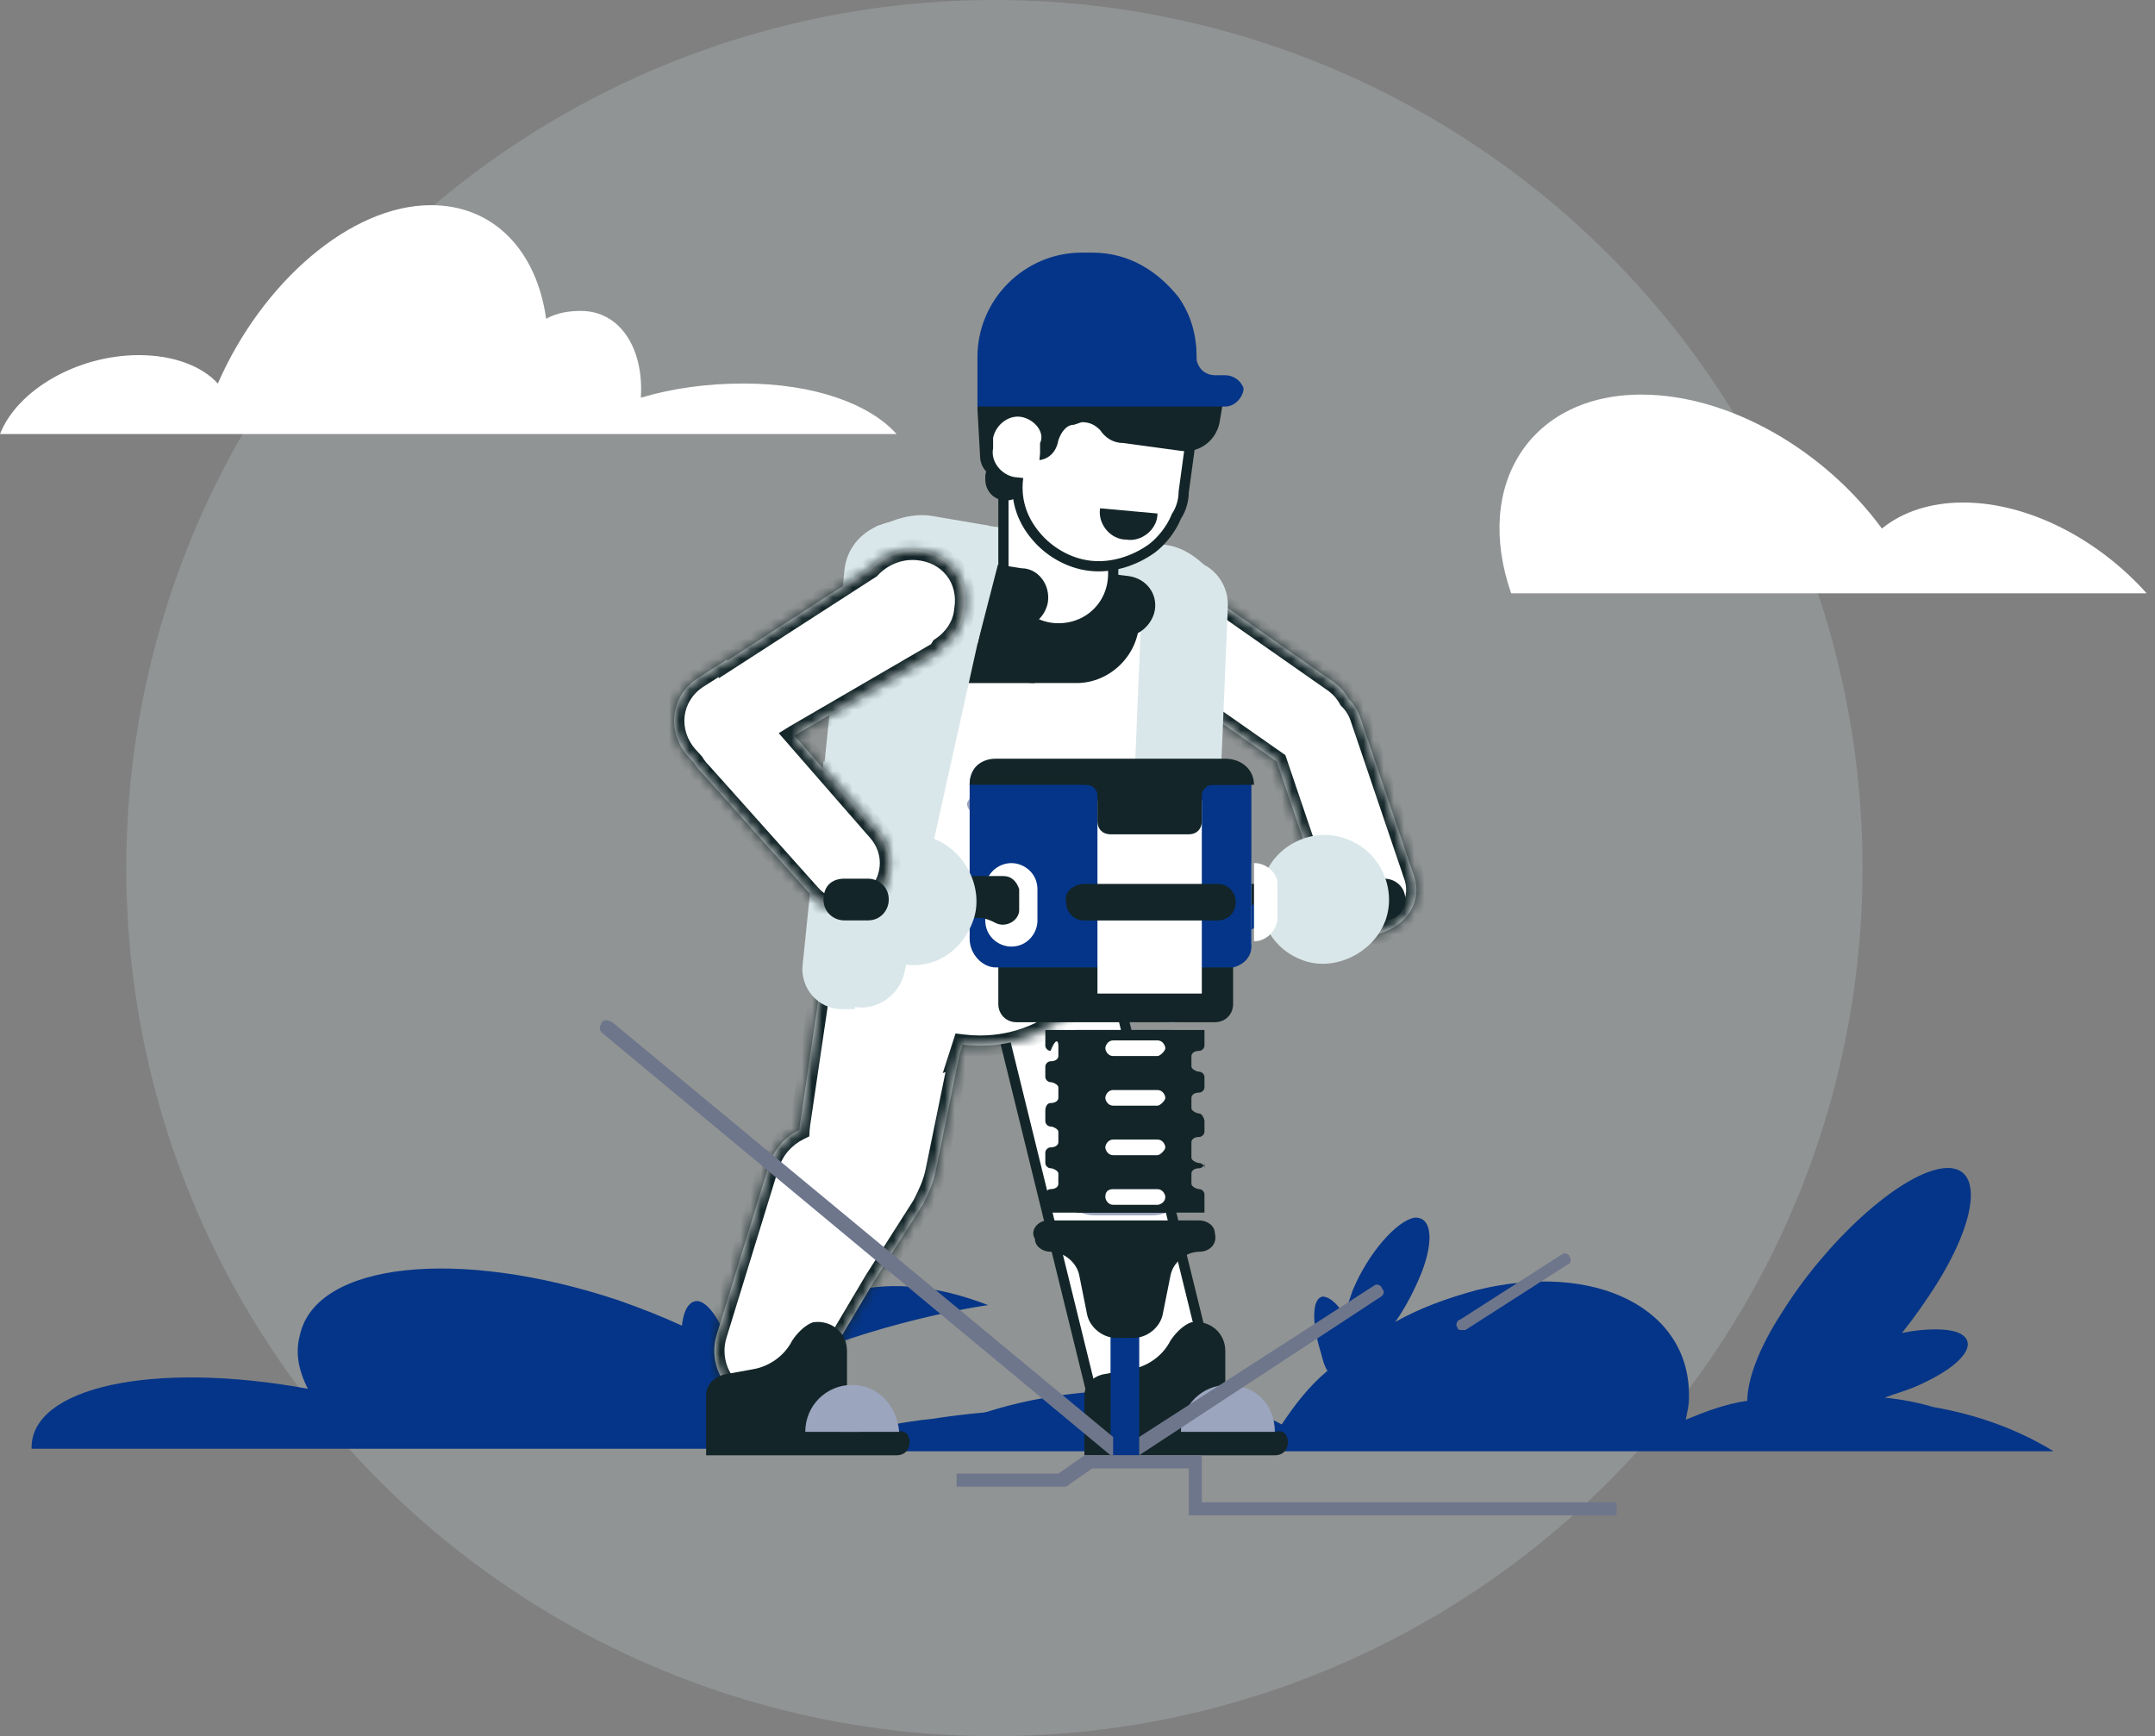 <svg width="211" height="170" viewBox="0 0 211 170" fill="none" xmlns="http://www.w3.org/2000/svg">
<rect x="0" y="0" width="211" height="170" fill="#808080" stroke="none"/>
<circle opacity="0.2" cx="97.364" cy="85" r="85" fill="#DAE7EA"/>
<path d="M123.329 141.854H3.092C2.938 135.827 14.992 133.2 30.138 135.982C29.21 134.127 28.901 132.427 29.365 130.727C30.91 123.618 44.82 122.073 60.583 127.327C62.747 128.1 64.756 128.873 66.765 129.8C66.92 128.564 67.229 127.791 67.847 127.482C68.774 127.018 70.01 128.409 70.938 130.573C71.71 127.018 73.41 123.464 74.956 122.382C76.501 121.3 77.274 123.309 76.656 127.018C76.501 128.1 76.192 129.336 75.729 130.418C79.747 127.018 86.392 123.773 96.747 127.791C96.747 127.791 87.629 129.027 77.892 133.045C79.901 132.891 82.065 133.354 82.683 136.136L75.883 134.9C78.51 136.754 80.829 138.764 82.683 140.618C85.465 139.845 88.247 139.227 91.338 138.918C104.32 136.909 116.683 138.3 123.329 141.854Z" fill="#053588"/>
<path d="M87.783 42.499H0.001C1.701 38.172 7.574 34.772 13.601 34.772C17.001 34.772 19.783 35.853 21.328 37.553C25.655 27.663 34.31 20.09 42.192 20.09C48.374 20.09 52.546 24.572 53.474 31.217C54.556 30.599 55.792 30.444 56.874 30.444C60.737 30.444 63.056 34.154 62.746 38.944C65.837 38.017 69.237 37.553 72.792 37.553C79.746 37.553 85.156 39.563 87.783 42.499Z" fill="white"/>
<path d="M201.064 142.104H88.091C92.573 139.323 98.291 137.313 104.473 136.541C112.818 135.459 120.391 136.695 125.491 139.477C126.727 137.623 128.118 135.768 129.973 134.223C129.664 133.759 129.509 133.141 129.354 132.523C128.427 129.586 128.427 127.113 129.509 126.959C130.127 126.959 130.9 127.577 131.673 128.813C131.827 128.041 132.136 127.268 132.445 126.341C133.991 122.632 136.773 119.541 138.473 119.232C140.327 119.077 140.482 121.859 138.782 125.568C138.164 126.959 137.391 128.35 136.618 129.432C139.091 128.041 141.718 127.113 144.5 126.341C156.245 123.404 165.673 128.195 165.364 137.004C165.364 137.623 165.209 138.241 165.054 139.013C166.909 138.241 168.918 137.468 171.082 137.159C171.082 135.15 172.164 132.059 174.482 128.504C178.809 121.55 185.764 115.213 189.936 114.441C194.109 113.668 193.954 118.768 189.627 125.723C188.545 127.423 187.464 128.968 186.227 130.513C188.545 130.05 190.709 130.05 191.791 130.513C193.8 131.441 192.254 133.604 188.236 135.459C187 136.077 185.764 136.386 184.527 136.85C186.073 137.004 187.773 137.313 189.318 137.777C193.8 138.55 197.818 140.095 201.064 142.104Z" fill="#053588"/>
<path d="M108.981 95.612L118.685 135.075L107.253 137.886L97.549 98.423L108.981 95.612Z" fill="white" stroke="#132528"/>
<mask id="path-6-inside-1_4037_145835" fill="white">
<path fill-rule="evenodd" clip-rule="evenodd" d="M95.96 75.824C88.552 75.824 82.677 81.7 82.677 89.108C82.677 89.61 82.704 90.105 82.757 90.592C81.643 91.543 80.86 92.88 80.633 94.47L78.334 110.053C78.304 110.245 78.284 110.437 78.273 110.629C76.895 111.305 75.77 112.508 75.266 114.145L70.157 130.749C69.481 133.003 70.396 135.655 72.552 136.774C72.606 136.807 72.662 136.84 72.718 136.871C75.273 138.148 78.338 137.382 79.871 135.083L85.637 125.363L90.338 117.975C90.849 116.953 91.36 115.931 91.615 114.654L93.915 103.414C93.915 103.414 93.906 103.417 93.89 103.423L94.256 102.286C94.814 102.355 95.382 102.391 95.96 102.391C103.368 102.391 109.243 96.515 109.243 89.108C109.243 81.7 103.368 75.824 95.96 75.824Z"/>
</mask>
<path fill-rule="evenodd" clip-rule="evenodd" d="M95.96 75.824C88.552 75.824 82.677 81.7 82.677 89.108C82.677 89.61 82.704 90.105 82.757 90.592C81.643 91.543 80.86 92.88 80.633 94.47L78.334 110.053C78.304 110.245 78.284 110.437 78.273 110.629C76.895 111.305 75.77 112.508 75.266 114.145L70.157 130.749C69.481 133.003 70.396 135.655 72.552 136.774C72.606 136.807 72.662 136.84 72.718 136.871C75.273 138.148 78.338 137.382 79.871 135.083L85.637 125.363L90.338 117.975C90.849 116.953 91.36 115.931 91.615 114.654L93.915 103.414C93.915 103.414 93.906 103.417 93.89 103.423L94.256 102.286C94.814 102.355 95.382 102.391 95.96 102.391C103.368 102.391 109.243 96.515 109.243 89.108C109.243 81.7 103.368 75.824 95.96 75.824Z" fill="white"/>
<path d="M82.757 90.592L83.406 91.353L83.808 91.01L83.751 90.485L82.757 90.592ZM80.633 94.47L81.622 94.616L81.623 94.612L80.633 94.47ZM78.334 110.053L79.322 110.205L79.323 110.199L78.334 110.053ZM78.273 110.629L78.713 111.527L79.238 111.269L79.271 110.687L78.273 110.629ZM75.266 114.145L76.222 114.439L75.266 114.145ZM70.157 130.749L69.202 130.455L69.2 130.461L70.157 130.749ZM72.552 136.774L73.072 135.92L73.043 135.902L73.013 135.886L72.552 136.774ZM72.718 136.871L72.233 137.745L72.251 137.755L72.271 137.765L72.718 136.871ZM79.871 135.083L80.703 135.637L80.717 135.615L80.731 135.593L79.871 135.083ZM85.637 125.363L84.793 124.826L84.785 124.839L84.777 124.852L85.637 125.363ZM90.338 117.975L91.182 118.511L91.21 118.468L91.233 118.422L90.338 117.975ZM91.615 114.654L90.636 114.453L90.635 114.458L91.615 114.654ZM93.915 103.414L94.894 103.614L95.254 101.858L93.57 102.475L93.915 103.414ZM93.89 103.423L92.938 103.117L92.309 105.069L94.235 104.362L93.89 103.423ZM94.256 102.286L94.38 101.293L93.558 101.191L93.305 101.979L94.256 102.286ZM83.677 89.108C83.677 82.252 89.104 76.824 95.96 76.824V74.824C88 74.824 81.677 81.147 81.677 89.108H83.677ZM83.751 90.485C83.702 90.033 83.677 89.574 83.677 89.108H81.677C81.677 89.646 81.706 90.177 81.762 90.7L83.751 90.485ZM81.623 94.612C81.814 93.27 82.471 92.15 83.406 91.353L82.107 89.832C80.814 90.935 79.906 92.49 79.643 94.329L81.623 94.612ZM79.323 110.199L81.622 94.616L79.644 94.324L77.344 109.907L79.323 110.199ZM79.271 110.687C79.281 110.526 79.297 110.365 79.322 110.205L77.345 109.901C77.311 110.124 77.287 110.348 77.275 110.571L79.271 110.687ZM76.222 114.439C76.639 113.082 77.566 112.089 78.713 111.527L77.832 109.731C76.223 110.521 74.901 111.933 74.311 113.851L76.222 114.439ZM71.113 131.043L76.222 114.439L74.311 113.851L69.202 130.455L71.113 131.043ZM73.013 135.886C71.338 135.017 70.559 132.891 71.115 131.036L69.2 130.461C68.404 133.115 69.455 136.293 72.091 137.662L73.013 135.886ZM73.204 135.997C73.159 135.972 73.116 135.946 73.072 135.92L72.031 137.628C72.097 137.668 72.165 137.707 72.233 137.745L73.204 135.997ZM79.039 134.528C77.8 136.386 75.292 137.04 73.165 135.976L72.271 137.765C75.253 139.256 78.876 138.377 80.703 135.637L79.039 134.528ZM84.777 124.852L79.011 134.572L80.731 135.593L86.497 125.873L84.777 124.852ZM89.495 117.438L84.793 124.826L86.481 125.899L91.182 118.511L89.495 117.438ZM90.635 114.458C90.409 115.586 89.959 116.497 89.444 117.527L91.233 118.422C91.739 117.409 92.311 116.276 92.596 114.85L90.635 114.458ZM92.935 103.214L90.636 114.453L92.595 114.854L94.894 103.614L92.935 103.214ZM94.235 104.362C94.243 104.359 94.249 104.357 94.253 104.355C94.255 104.354 94.256 104.354 94.257 104.353C94.258 104.353 94.258 104.353 94.258 104.353C94.259 104.353 94.259 104.353 94.259 104.353C94.259 104.353 94.259 104.353 94.259 104.353C94.259 104.353 94.259 104.353 94.259 104.353C94.259 104.353 94.259 104.353 94.259 104.353V104.353C94.259 104.353 94.259 104.353 93.915 103.414C93.57 102.475 93.57 102.475 93.57 102.475C93.57 102.475 93.57 102.475 93.57 102.475C93.57 102.475 93.57 102.475 93.57 102.475C93.57 102.475 93.57 102.475 93.57 102.475C93.57 102.475 93.57 102.475 93.57 102.475C93.57 102.475 93.57 102.475 93.57 102.475C93.57 102.475 93.57 102.475 93.57 102.475C93.57 102.475 93.569 102.476 93.569 102.476C93.567 102.476 93.566 102.477 93.564 102.478C93.56 102.479 93.553 102.481 93.545 102.484L94.235 104.362ZM93.305 101.979L92.938 103.117L94.842 103.73L95.208 102.592L93.305 101.979ZM95.96 101.391C95.423 101.391 94.896 101.358 94.38 101.293L94.133 103.278C94.731 103.352 95.341 103.391 95.96 103.391V101.391ZM108.243 89.108C108.243 95.963 102.816 101.391 95.96 101.391V103.391C103.92 103.391 110.243 97.068 110.243 89.108H108.243ZM95.96 76.824C102.816 76.824 108.243 82.252 108.243 89.108H110.243C110.243 81.147 103.92 74.824 95.96 74.824V76.824Z" fill="#132528" mask="url(#path-6-inside-1_4037_145835)"/>
<mask id="path-8-inside-2_4037_145835" fill="white">
<path fill-rule="evenodd" clip-rule="evenodd" d="M117.929 57.939L130.701 66.879C131.285 67.317 131.743 67.859 132.071 68.463C132.604 68.988 133.017 69.661 133.257 70.458L138.366 85.529C139.387 88.084 137.855 90.638 135.045 91.405C132.746 91.916 130.447 90.638 129.68 88.339L125.013 74.572L112.564 65.858C110.265 64.325 109.755 61.259 111.287 59.216C112.82 56.917 115.885 56.406 117.929 57.939Z"/>
</mask>
<path fill-rule="evenodd" clip-rule="evenodd" d="M117.929 57.939L130.701 66.879C131.285 67.317 131.743 67.859 132.071 68.463C132.604 68.988 133.017 69.661 133.257 70.458L138.366 85.529C139.387 88.084 137.855 90.638 135.045 91.405C132.746 91.916 130.447 90.638 129.68 88.339L125.013 74.572L112.564 65.858C110.265 64.325 109.755 61.259 111.287 59.216C112.82 56.917 115.885 56.406 117.929 57.939Z" fill="white"/>
<path d="M130.701 66.879L131.301 66.079L131.288 66.069L131.275 66.06L130.701 66.879ZM117.929 57.939L117.329 58.739L117.342 58.748L117.355 58.758L117.929 57.939ZM132.071 68.463L131.192 68.939L131.263 69.071L131.369 69.175L132.071 68.463ZM133.257 70.458L132.299 70.746L132.304 70.762L132.31 70.779L133.257 70.458ZM138.366 85.529L137.418 85.85L137.427 85.876L137.437 85.901L138.366 85.529ZM135.045 91.405L135.262 92.381L135.285 92.376L135.308 92.37L135.045 91.405ZM129.68 88.339L130.629 88.023L130.627 88.018L129.68 88.339ZM125.013 74.572L125.96 74.251L125.855 73.94L125.587 73.752L125.013 74.572ZM112.564 65.858L113.138 65.038L113.129 65.032L113.119 65.025L112.564 65.858ZM111.287 59.216L112.087 59.816L112.104 59.794L112.119 59.77L111.287 59.216ZM131.275 66.06L118.502 57.119L117.355 58.758L130.128 67.698L131.275 66.06ZM132.95 67.986C132.555 67.257 132.002 66.605 131.301 66.079L130.101 67.679C130.568 68.029 130.932 68.46 131.192 68.939L132.95 67.986ZM131.369 69.175C131.78 69.58 132.107 70.106 132.299 70.746L134.214 70.171C133.928 69.216 133.428 68.396 132.773 67.75L131.369 69.175ZM132.31 70.779L137.418 85.85L139.313 85.208L134.204 70.137L132.31 70.779ZM137.437 85.901C138.193 87.791 137.135 89.798 134.782 90.44L135.308 92.37C138.574 91.479 140.581 88.376 139.294 85.158L137.437 85.901ZM134.828 90.429C133.03 90.828 131.234 89.837 130.629 88.023L128.732 88.656C129.66 91.44 132.462 93.003 135.262 92.381L134.828 90.429ZM130.627 88.018L125.96 74.251L124.066 74.893L128.733 88.66L130.627 88.018ZM111.991 66.677L124.44 75.391L125.587 73.752L113.138 65.038L111.991 66.677ZM110.487 58.616C108.596 61.138 109.253 64.852 112.01 66.689L113.119 65.025C111.277 63.798 110.913 61.381 112.087 59.816L110.487 58.616ZM118.529 57.139C116.007 55.247 112.293 55.905 110.455 58.661L112.119 59.77C113.347 57.929 115.764 57.565 117.329 58.739L118.529 57.139Z" fill="#132528" mask="url(#path-8-inside-2_4037_145835)"/>
<path d="M111.286 53.094L114.096 53.349C116.14 53.605 117.723 54.967 119 56.5L116.906 56.67L111.286 53.094Z" fill="#DAE7EA"/>
<path d="M88.81 54.623C89.065 52.325 91.109 50.792 93.408 51.047L112.567 53.602C114.866 53.857 116.398 55.901 116.143 58.2C115.887 60.499 113.844 62.032 111.545 61.776L92.386 59.222C90.087 58.966 88.555 56.923 88.81 54.623Z" fill="#DAE7EA"/>
<path d="M115.885 68.676L107.455 82.726L98.259 67.399L98.514 64.845L112.053 58.203L115.885 68.676Z" fill="#132528"/>
<path d="M85.484 83.486L82.419 57.941L88.805 58.452L90.593 77.866L85.484 83.486Z" fill="#77C9FF"/>
<path d="M119.206 59.984C118.184 58.707 116.652 57.685 114.863 57.685L102.602 56.153L90.851 54.62C87.275 54.109 84.21 56.663 83.699 60.24C83.443 62.028 83.954 63.56 84.976 64.838C85.998 66.115 87.531 67.137 89.319 67.137L112.053 69.947L113.331 70.202C116.907 70.713 119.972 68.159 120.483 64.582C120.483 62.794 119.972 61.261 119.206 59.984Z" fill="white"/>
<path d="M111.031 73.268L110.52 69.436C110.009 66.115 108.476 63.306 105.922 61.262C103.367 59.218 100.302 58.452 96.981 58.708C90.34 59.474 85.486 65.605 86.252 72.246L87.785 85.019C87.785 85.529 88.041 85.785 88.041 86.296C89.318 92.171 95.193 96.514 101.324 95.747C107.455 94.981 112.053 89.617 112.053 83.486C112.053 82.975 112.053 82.72 112.053 82.209L111.286 75.567L111.031 74.034V73.268Z" fill="white"/>
<path d="M107.198 111.844H112.818C114.862 111.844 116.394 113.376 116.394 115.42C116.394 117.464 114.862 118.996 112.818 118.996H107.198C105.155 118.996 103.622 117.464 103.622 115.42C103.878 113.376 105.41 111.844 107.198 111.844Z" fill="#9BA5BE"/>
<path d="M110.008 113.633H112.562C114.095 113.633 114.606 114.144 114.606 114.91C114.606 115.676 114.095 116.187 113.329 116.187H110.774C110.008 116.187 109.497 115.676 109.497 114.91C109.497 114.144 110.008 113.633 110.008 113.633Z" fill="#132528"/>
<path d="M96.98 53.084C95.447 52.828 93.914 54.105 93.659 55.638L93.403 57.681L107.197 59.47L107.708 54.616L96.98 53.084Z" fill="#DAE7EA"/>
<path d="M111.032 76.845L97.493 73.014L99.281 59.73L108.988 62.285C111.798 63.051 113.586 65.861 112.82 68.671L111.032 76.845Z" fill="white"/>
<path d="M118.696 96.002L120.229 59.218C120.229 56.919 118.441 54.875 116.142 54.875C113.843 54.875 111.799 56.663 111.799 58.962L110.267 95.746C110.267 98.046 112.055 100.089 114.354 100.089C116.653 100.345 118.696 98.556 118.696 96.002Z" fill="#DAE7EA"/>
<path d="M79.358 87.829L82.678 55.898C82.934 52.833 85.744 50.789 88.809 51.045C91.874 51.3 93.918 54.11 93.663 57.176L90.086 88.851C89.831 91.916 87.021 93.96 83.956 93.705C81.146 93.449 78.847 90.895 79.358 87.829Z" fill="#DAE7EA"/>
<path d="M110.519 56.409L108.476 56.154C106.943 55.898 105.41 57.176 105.155 58.708C104.899 60.241 106.177 61.774 107.709 62.029L109.753 62.285C111.286 62.54 112.818 61.263 113.074 59.73C113.329 58.197 112.307 56.665 110.519 56.409Z" fill="#132528"/>
<path d="M105.41 66.881H101.323C98.002 66.881 95.192 64.071 95.192 60.751V58.707H111.541V60.751C111.541 64.071 108.731 66.881 105.41 66.881Z" fill="#132528"/>
<path d="M98.247 56.15V45.41H108.998V56.15C108.998 59.194 106.667 61.525 103.622 61.525C100.592 61.525 98.247 58.953 98.247 56.15Z" fill="white" stroke="#132528"/>
<path d="M98.513 44.66C99.79 44.66 100.557 45.682 100.557 46.704V46.959C100.557 48.236 99.535 49.003 98.513 49.003C97.236 49.003 96.47 47.981 96.47 46.959V46.704C96.47 45.682 97.492 44.66 98.513 44.66Z" fill="#132528"/>
<path d="M93.915 59.988H100.557L101.323 66.885H93.915V59.988Z" fill="#132528"/>
<path d="M98.259 36.992C99.791 36.992 101.324 38.014 101.324 39.547L101.579 44.145C101.579 45.677 100.558 47.21 99.025 47.21C97.492 47.21 95.96 46.188 95.96 44.656L95.704 40.058C95.704 38.525 96.726 36.992 98.259 36.992Z" fill="#132528"/>
<path d="M78.588 94.468L80.631 74.543L84.974 76.587L83.697 98.81H82.419C80.121 98.81 78.332 96.767 78.588 94.468Z" fill="#DAE7EA"/>
<path d="M115.899 48.166L115.895 48.2V48.234C115.895 48.913 115.663 49.836 115.212 50.511L115.183 50.554L115.164 50.603C114.69 51.788 113.729 52.991 112.778 53.706C111.072 54.923 108.896 55.64 106.743 55.401C104.588 55.161 102.657 53.958 101.452 52.512L101.452 52.512L101.447 52.507C100.004 50.822 99.292 48.676 99.77 46.289L99.773 46.273L99.775 46.258L100.541 40.638L100.542 40.631L100.543 40.623C101.024 36.06 105.105 32.922 109.699 33.404C113.997 33.883 117.145 37.954 116.665 42.554L115.899 48.166Z" fill="white" stroke="#132528"/>
<path d="M126.102 141.221C126.102 141.987 125.591 142.498 124.824 142.498H106.177V141.221V136.623C106.177 135.601 106.943 134.834 107.965 134.579L110.775 134.068C112.307 133.813 113.84 132.791 114.606 131.258C115.117 130.492 115.884 129.725 116.65 129.47C118.438 129.215 119.971 130.492 119.971 132.28V135.856C119.971 136.623 119.715 137.133 119.205 137.644V140.199H124.824C125.591 139.943 126.102 140.454 126.102 141.221Z" fill="#132528"/>
<path d="M120.224 135.602C117.67 135.602 115.626 137.645 115.626 140.2H124.822C124.822 137.39 122.779 135.602 120.224 135.602Z" fill="#9BA5BE"/>
<path d="M133.255 86.035H135.555C136.576 86.035 137.598 86.802 137.598 88.079C137.598 89.1 136.832 90.122 135.555 90.122H133.255C132.234 90.122 131.212 89.356 131.212 88.079C131.212 86.802 131.978 86.035 133.255 86.035Z" fill="#132528"/>
<path d="M100.046 55.645L96.726 55.134C95.193 54.879 93.66 56.156 93.405 57.689C93.149 59.221 94.427 60.754 95.959 61.01L99.28 61.52C100.813 61.776 102.345 60.499 102.601 58.966C102.856 57.178 101.579 55.645 100.046 55.645Z" fill="#132528"/>
<path d="M109.241 79.655L95.702 77.867C95.192 77.867 94.936 78.123 94.681 78.633C94.681 79.144 94.936 79.4 95.447 79.655L108.986 81.443C109.497 81.443 109.752 81.188 110.007 80.677C110.007 79.911 109.752 79.655 109.241 79.655Z" fill="#9BA5BE"/>
<path d="M80.123 93.444L88.808 54.361C89.319 52.062 91.618 50.529 93.917 51.04C96.216 51.551 97.749 53.85 97.238 56.149L88.553 95.232C88.042 97.531 85.743 99.064 83.444 98.553C81.145 98.042 79.612 95.743 80.123 93.444Z" fill="#DAE7EA"/>
<path d="M111.545 128.447V142.497H108.735V125.637C108.991 125.127 109.502 124.871 110.013 124.871C110.779 124.871 111.29 125.382 111.545 127.936C111.545 127.936 111.545 128.192 111.545 128.447Z" fill="#053588"/>
<path d="M134.535 88.591C134.535 89.102 134.279 89.613 134.024 89.869C133.769 90.124 133.258 90.379 132.747 90.379H124.573C124.062 90.379 123.295 90.635 122.784 90.89C121.763 91.401 120.485 90.89 120.485 89.613V88.336H134.535V88.591Z" fill="#053588"/>
<path d="M134.535 88.594H120.485V88.084C120.485 87.317 121.252 86.551 122.018 86.551H132.747C133.769 86.551 134.535 87.317 134.535 88.594Z" fill="#132528"/>
<path d="M103.626 102.384V103.406C103.626 103.661 103.37 103.917 102.86 103.917C102.604 103.917 102.349 104.172 102.349 104.428V105.45C102.349 105.705 102.604 105.961 102.86 105.961C103.115 105.961 103.626 106.216 103.626 106.471V107.493C103.626 107.749 103.37 108.004 102.86 108.004C102.604 108.004 102.349 108.26 102.349 108.77V109.792C102.349 110.048 102.604 110.303 102.86 110.303C103.115 110.303 103.626 110.559 103.626 110.814V111.836C103.626 112.091 103.37 112.347 102.86 112.347C102.604 112.347 102.349 112.602 102.349 112.858V113.879C102.349 114.135 102.604 114.39 102.86 114.39C103.115 114.39 103.626 114.646 103.626 114.901V115.923C103.626 116.178 103.37 116.434 102.86 116.434C102.604 116.434 102.349 116.689 102.349 116.945V118.733H114.866V116.945C114.866 116.689 114.61 116.434 114.355 116.434C114.099 116.434 113.844 116.178 113.844 115.923V114.901C113.844 114.646 114.099 114.39 114.355 114.39C114.61 114.39 114.866 114.135 114.866 113.879V114.39C114.866 114.135 114.61 113.879 114.355 113.879C114.099 113.879 113.844 113.624 113.844 113.368V111.836C113.844 111.58 114.099 111.325 114.355 111.325C114.61 111.325 114.866 111.069 114.866 110.814V109.792C114.866 109.537 114.61 109.026 114.355 109.026C114.099 109.026 113.844 108.77 113.844 108.515V107.493C113.844 107.238 114.099 106.982 114.355 106.982C114.61 106.982 114.866 106.727 114.866 106.471V105.45C114.866 105.194 114.61 104.939 114.355 104.939C114.099 104.939 113.844 104.683 113.844 104.428V103.406C113.844 103.151 114.099 102.895 114.355 102.895C114.61 102.895 114.866 102.64 114.866 102.384V100.852H102.349V102.384C102.349 102.64 102.604 102.895 102.86 102.895C103.37 101.618 103.626 101.873 103.626 102.384Z" fill="#132528"/>
<path d="M106.437 102.384V103.406C106.437 103.661 106.181 103.917 105.926 103.917C105.67 103.917 105.415 104.172 105.415 104.428V105.45C105.415 105.705 105.67 105.961 105.926 105.961C106.181 105.961 106.437 106.216 106.437 106.471V107.493C106.437 107.749 106.181 108.004 105.926 108.004C105.67 108.004 105.415 108.26 105.415 108.77V109.792C105.415 110.048 105.67 110.303 105.926 110.303C106.181 110.303 106.437 110.559 106.437 110.814V111.836C106.437 112.091 106.181 112.347 105.926 112.347C105.67 112.347 105.415 112.602 105.415 112.858V113.879C105.415 114.135 105.67 114.39 105.926 114.39C106.181 114.39 106.437 114.646 106.437 114.901V115.923C106.437 116.178 106.181 116.434 105.926 116.434C105.67 116.434 105.415 116.689 105.415 116.945V118.733H117.932V116.945C117.932 116.689 117.676 116.434 117.421 116.434C117.166 116.434 116.655 116.178 116.655 115.923V114.901C116.655 114.646 116.91 114.39 117.421 114.39C117.676 114.39 117.932 114.135 117.932 113.879V114.39C117.932 114.135 117.676 113.879 117.421 113.879C117.166 113.879 116.655 113.624 116.655 113.368V111.836C116.655 111.58 116.91 111.325 117.421 111.325C117.676 111.325 117.932 111.069 117.932 110.814V109.792C117.932 109.537 117.676 109.026 117.421 109.026C117.166 109.026 116.655 108.77 116.655 108.515V107.493C116.655 107.238 116.91 106.982 117.421 106.982C117.676 106.982 117.932 106.727 117.932 106.471V105.45C117.932 105.194 117.676 104.939 117.421 104.939C117.166 104.939 116.655 104.683 116.655 104.428V103.406C116.655 103.151 116.91 102.895 117.421 102.895C117.676 102.895 117.932 102.64 117.932 102.384V100.852H105.415V102.384C105.415 102.64 105.67 102.895 105.926 102.895C106.181 101.618 106.437 101.873 106.437 102.384Z" fill="#132528"/>
<path d="M108.99 101.871H113.333C113.843 101.871 114.099 102.382 114.099 102.637C114.099 102.893 113.588 103.404 113.333 103.404H108.99C108.479 103.404 108.224 102.893 108.224 102.637C108.224 102.382 108.479 101.871 108.99 101.871Z" fill="white"/>
<path d="M108.99 106.73H113.333C113.843 106.73 114.099 107.241 114.099 107.497C114.099 107.752 113.588 108.263 113.333 108.263H108.99C108.479 108.263 108.224 107.752 108.224 107.497C108.224 107.241 108.479 106.73 108.99 106.73Z" fill="white"/>
<path d="M108.99 111.578H113.333C113.843 111.578 114.099 112.089 114.099 112.344C114.099 112.6 113.588 113.111 113.333 113.111H108.99C108.479 113.111 108.224 112.6 108.224 112.344C108.224 112.089 108.479 111.578 108.99 111.578Z" fill="white"/>
<path d="M108.99 116.438H113.333C113.843 116.438 114.099 116.948 114.099 117.204C114.099 117.715 113.588 117.97 113.333 117.97H108.99C108.479 117.97 108.224 117.459 108.224 117.204C108.224 116.693 108.479 116.438 108.99 116.438Z" fill="white"/>
<path d="M104.133 92.172H114.096H120.737V98.303C120.737 99.324 119.971 100.091 118.949 100.091H112.308H106.177H99.535C98.513 100.091 97.747 99.324 97.747 98.303V92.172H104.133Z" fill="#132528"/>
<path d="M120.228 87.066V90.132V90.387C120.483 91.664 121.505 92.431 122.527 92.431C122.527 92.175 122.527 92.175 122.527 91.92V84.512C121.249 84.512 120.228 85.534 120.228 86.555C120.228 86.811 120.228 86.811 120.228 87.066Z" fill="url(#paint0_linear_4037_145835)"/>
<path d="M94.939 76.846V91.917C94.939 93.45 96.216 94.727 97.493 94.727H119.972C120.228 94.727 120.483 94.727 120.739 94.727C121.76 94.472 122.527 93.706 122.527 92.684C122.527 92.428 122.527 92.428 122.527 92.173V77.101V76.846C122.271 75.569 121.25 74.547 119.717 74.547H97.237C95.96 74.291 94.939 75.313 94.939 76.846Z" fill="#053588"/>
<path d="M99.024 84.512C100.301 84.512 101.579 85.534 101.579 87.066V90.132C101.579 91.409 100.557 92.686 99.024 92.686C97.747 92.686 96.47 91.664 96.47 90.132V87.066C96.47 85.534 97.747 84.512 99.024 84.512Z" fill="white"/>
<path d="M117.672 78.383H107.454V97.286H117.672V78.383Z" fill="white"/>
<path d="M106.18 86.551H119.208C120.23 86.551 120.996 87.317 120.996 88.339C120.996 89.361 120.23 90.127 119.208 90.127H106.18C105.159 90.127 104.392 89.361 104.392 88.339C104.137 87.317 105.159 86.551 106.18 86.551Z" fill="#132528"/>
<path d="M102.856 76.585L106.433 76.841C106.944 76.841 107.454 77.351 107.454 77.862V80.417C107.454 81.183 107.965 81.694 108.732 81.694H116.395C117.161 81.694 117.672 81.183 117.672 80.417V77.862C117.672 77.351 118.183 76.841 118.694 76.841H121.504C121.249 75.563 120.227 74.797 119.205 74.797H104.645C103.623 74.797 102.856 75.563 102.856 76.585Z" fill="#132528"/>
<path d="M94.939 76.844H122.782C122.782 75.311 121.505 74.289 119.972 74.289H97.493C95.96 74.289 94.939 75.311 94.939 76.844Z" fill="#132528"/>
<path d="M102.605 119.5H117.421C118.187 119.5 118.954 120.011 118.954 120.777C119.209 121.799 118.443 122.565 117.421 122.565C116.144 122.565 114.866 123.587 114.611 124.864L113.845 128.696C113.589 129.973 112.312 130.995 111.035 130.995C110.779 130.995 109.502 130.995 109.247 130.995C107.969 130.995 106.692 129.973 106.437 128.696L105.67 124.864C105.415 123.587 104.138 122.565 102.86 122.565C102.094 122.565 101.328 122.054 101.328 121.288C100.817 120.522 101.583 119.5 102.605 119.5Z" fill="#132528"/>
<path d="M127.381 93.953C124.06 92.675 122.527 88.844 123.805 85.778C125.082 82.458 128.914 80.925 131.979 82.202C135.3 83.479 136.832 87.311 135.555 90.376C134.278 93.442 130.446 95.23 127.381 93.953Z" fill="#DAE7EA"/>
<path d="M122.782 91.912V84.504C124.059 84.504 125.081 85.526 125.081 86.547V86.803V89.868V90.124C124.826 91.401 123.804 92.167 122.782 92.167C122.782 92.167 122.782 92.167 122.782 91.912Z" fill="white"/>
<path d="M99.023 42.102L99.534 38.526L102.599 39.037L102.088 35.461L103.11 34.184L114.35 35.205L119.97 38.015L119.459 41.081C119.203 43.124 117.415 44.401 115.627 44.146L110.007 43.38C108.986 43.38 108.219 42.869 107.708 42.102C107.197 41.592 106.687 41.336 105.92 41.336L105.154 41.592C104.388 41.592 103.877 42.358 103.621 43.124C103.366 44.657 102.088 45.423 100.556 44.912C99.534 44.401 98.768 43.38 99.023 42.102Z" fill="#132528"/>
<path d="M100.046 40.832C98.768 40.577 97.491 41.599 97.236 42.876V43.898C96.98 45.175 98.002 46.452 99.279 46.708L101.578 46.963L101.834 44.409V43.642V43.387C102.345 42.365 101.323 41.088 100.046 40.832Z" fill="white"/>
<path d="M107.713 49.77C107.458 51.302 108.735 52.835 110.268 52.835C111.801 53.09 113.333 51.813 113.333 50.28L107.713 49.77Z" fill="#132528"/>
<path d="M85.485 87.825C85.485 86.803 86.252 85.781 87.529 85.781H98.258C99.024 85.781 99.535 86.292 99.79 87.058V87.314V87.825V88.08V89.102C99.79 90.124 98.513 90.89 97.491 90.379C96.981 90.124 96.47 89.868 95.703 89.868H87.529C87.018 89.868 86.507 89.613 86.252 89.358C85.741 89.102 85.485 88.591 85.485 87.825Z" fill="#132528"/>
<path d="M87.018 93.953C83.697 92.675 82.164 88.844 83.441 85.778C84.719 82.713 88.55 80.925 91.616 82.202C94.681 83.479 96.469 87.311 95.192 90.376C93.915 93.697 90.338 95.485 87.018 93.953Z" fill="#DAE7EA"/>
<path d="M96.999 51.5L91.359 50.538C90.082 50.282 88.549 50.538 87.272 51.049L85.739 51.559L86.761 52.581H93.914L96.999 51.5Z" fill="#DAE7EA"/>
<path d="M97.748 55.131L95.705 63.05L94.939 56.919L95.449 54.109L97.748 55.131Z" fill="#DAE7EA"/>
<path d="M119.972 39.806H95.704V34.952C95.704 29.332 100.302 24.734 105.922 24.734H106.944C110.52 24.734 113.33 26.523 115.374 29.077C116.651 30.865 117.162 32.909 117.162 34.952V35.208C117.162 35.463 117.417 35.974 117.673 36.23C117.928 36.485 118.439 36.74 118.95 36.74H119.972C120.738 36.74 121.504 37.251 121.76 38.018C121.76 38.784 120.993 39.806 119.972 39.806Z" fill="#053588"/>
<mask id="path-64-inside-3_4037_145835" fill="white">
<path fill-rule="evenodd" clip-rule="evenodd" d="M85.222 55.647C86.356 54.411 88.092 53.692 89.828 53.85C92.893 54.105 94.936 56.66 94.426 59.725C94.286 61.261 93.383 62.568 92.133 63.396L91.873 63.815L77.823 71.99L77.777 72.019L85.995 81.439C87.527 83.227 87.527 85.782 85.995 87.57C84.207 89.614 81.141 89.614 79.353 87.57L68.624 75.564C68.357 75.297 68.129 75.001 67.943 74.685L67.35 74.037C65.306 71.738 65.561 68.162 68.371 66.374L71.181 64.586L71.194 64.698L85.222 55.647Z"/>
</mask>
<path fill-rule="evenodd" clip-rule="evenodd" d="M85.222 55.647C86.356 54.411 88.092 53.692 89.828 53.85C92.893 54.105 94.936 56.66 94.426 59.725C94.286 61.261 93.383 62.568 92.133 63.396L91.873 63.815L77.823 71.99L77.777 72.019L85.995 81.439C87.527 83.227 87.527 85.782 85.995 87.57C84.207 89.614 81.141 89.614 79.353 87.57L68.624 75.564C68.357 75.297 68.129 75.001 67.943 74.685L67.35 74.037C65.306 71.738 65.561 68.162 68.371 66.374L71.181 64.586L71.194 64.698L85.222 55.647Z" fill="white"/>
<path d="M89.828 53.85L89.737 54.846L89.745 54.846L89.828 53.85ZM85.222 55.647L85.764 56.487L85.872 56.418L85.959 56.323L85.222 55.647ZM94.426 59.725L93.439 59.561L93.433 59.597L93.43 59.634L94.426 59.725ZM92.133 63.396L91.581 62.562L91.399 62.683L91.284 62.869L92.133 63.396ZM91.873 63.815L92.376 64.68L92.591 64.555L92.723 64.343L91.873 63.815ZM77.823 71.99L77.32 71.125L77.31 71.132L77.299 71.138L77.823 71.99ZM77.777 72.019L77.252 71.167L76.247 71.786L77.023 72.676L77.777 72.019ZM85.995 81.439L86.754 80.788L86.748 80.782L85.995 81.439ZM85.995 87.57L86.747 88.228L86.754 88.221L85.995 87.57ZM79.353 87.57L80.106 86.911L80.099 86.904L79.353 87.57ZM68.624 75.564L69.37 74.898L69.351 74.877L69.331 74.857L68.624 75.564ZM67.943 74.685L68.804 74.176L68.751 74.086L68.68 74.009L67.943 74.685ZM67.35 74.037L66.602 74.702L66.607 74.708L66.612 74.713L67.35 74.037ZM68.371 66.374L68.908 67.218L68.908 67.218L68.371 66.374ZM71.181 64.586L72.175 64.472L71.993 62.884L70.644 63.742L71.181 64.586ZM71.194 64.698L70.201 64.811L70.384 66.41L71.736 65.538L71.194 64.698ZM89.918 52.854C87.858 52.666 85.821 53.516 84.485 54.971L85.959 56.323C86.891 55.307 88.325 54.717 89.737 54.846L89.918 52.854ZM95.412 59.889C96.021 56.236 93.547 53.156 89.911 52.853L89.745 54.846C92.239 55.054 93.852 57.084 93.439 59.561L95.412 59.889ZM92.686 64.23C94.147 63.262 95.25 61.7 95.421 59.816L93.43 59.634C93.322 60.822 92.619 61.875 91.581 62.562L92.686 64.23ZM91.284 62.869L91.023 63.288L92.723 64.343L92.983 63.923L91.284 62.869ZM91.37 62.951L77.32 71.125L78.326 72.854L92.376 64.68L91.37 62.951ZM77.299 71.138L77.252 71.167L78.301 72.87L78.347 72.841L77.299 71.138ZM86.748 80.782L78.53 71.361L77.023 72.676L85.241 82.097L86.748 80.782ZM86.754 88.221C88.608 86.058 88.608 82.951 86.754 80.788L85.235 82.09C86.447 83.504 86.447 85.506 85.235 86.919L86.754 88.221ZM78.6 88.228C80.787 90.727 84.561 90.727 86.747 88.228L85.242 86.912C83.852 88.5 81.495 88.5 80.106 86.912L78.6 88.228ZM67.879 76.23L78.607 88.236L80.099 86.904L69.37 74.898L67.879 76.23ZM67.082 75.193C67.31 75.58 67.589 75.943 67.917 76.271L69.331 74.857C69.125 74.65 68.949 74.421 68.804 74.176L67.082 75.193ZM66.612 74.713L67.206 75.361L68.68 74.009L68.087 73.362L66.612 74.713ZM67.835 65.53C64.461 67.677 64.185 71.982 66.602 74.702L68.097 73.373C66.427 71.495 66.662 68.647 68.908 67.218L67.835 65.53ZM70.644 63.742L67.835 65.53L68.908 67.218L71.718 65.43L70.644 63.742ZM72.188 64.584L72.175 64.472L70.188 64.7L70.201 64.811L72.188 64.584ZM71.736 65.538L85.764 56.487L84.68 54.807L70.652 63.857L71.736 65.538Z" fill="#132528" mask="url(#path-64-inside-3_4037_145835)"/>
<path d="M89.062 141.221C89.062 141.987 88.552 142.498 87.785 142.498H69.138V136.623C69.138 135.601 69.904 134.834 70.926 134.579L73.736 134.068C75.268 133.813 76.801 132.791 77.567 131.258C78.078 130.492 78.845 129.725 79.611 129.47C81.399 129.215 82.932 130.492 82.932 132.28V135.856C82.932 136.623 82.676 137.133 82.165 137.644V140.199H87.785C88.552 139.943 89.062 140.454 89.062 141.221Z" fill="#132528"/>
<path d="M83.443 135.602C80.888 135.602 78.845 137.645 78.845 140.2H88.041C87.785 137.39 85.742 135.602 83.443 135.602Z" fill="#9BA5BE"/>
<path d="M82.677 86.035H84.976C85.998 86.035 87.02 86.802 87.02 88.079C87.02 89.1 86.254 90.122 84.976 90.122H82.677C81.656 90.122 80.634 89.356 80.634 88.079C80.634 86.802 81.4 86.035 82.677 86.035Z" fill="#132528"/>
<path d="M135.297 126.909L111.54 142.491V140.703L134.53 125.887C134.786 125.632 135.297 125.887 135.297 126.143C135.552 126.398 135.552 126.653 135.297 126.909Z" fill="#6E768C"/>
<path d="M108.731 142.49L58.919 101.108C58.664 100.852 58.664 100.597 58.919 100.086C59.175 99.831 59.43 99.831 59.941 100.086L108.987 140.702V142.49H108.731Z" fill="#6E768C"/>
<path d="M143.215 130.236C142.96 130.236 142.704 130.236 142.704 129.981C142.449 129.726 142.704 129.215 142.96 129.215L152.922 122.828C153.178 122.573 153.689 122.828 153.689 123.084C153.944 123.339 153.689 123.85 153.433 123.85L143.471 130.236H143.215Z" fill="#6E768C"/>
<path d="M158.289 147.098V148.375H116.396V143.777H106.944L104.39 145.565H93.661V144.288H103.624L106.178 142.5H117.673V147.098H158.289Z" fill="#6E768C"/>
<path d="M147.958 58.093H210.181C205.456 52.809 198.619 49.204 192.216 49.204C188.984 49.204 186.249 50.136 184.26 51.753C178.665 44.107 169.341 38.637 160.701 38.637C149.947 38.637 144.228 47.339 147.958 58.093Z" fill="white"/>
<defs>
<linearGradient id="paint0_linear_4037_145835" x1="122.774" y1="88.474" x2="120.323" y2="88.474" gradientUnits="userSpaceOnUse">
<stop stop-color="#E7E2EA"/>
<stop offset="1" stop-color="#E7E2EA"/>
</linearGradient>
</defs>
</svg>
